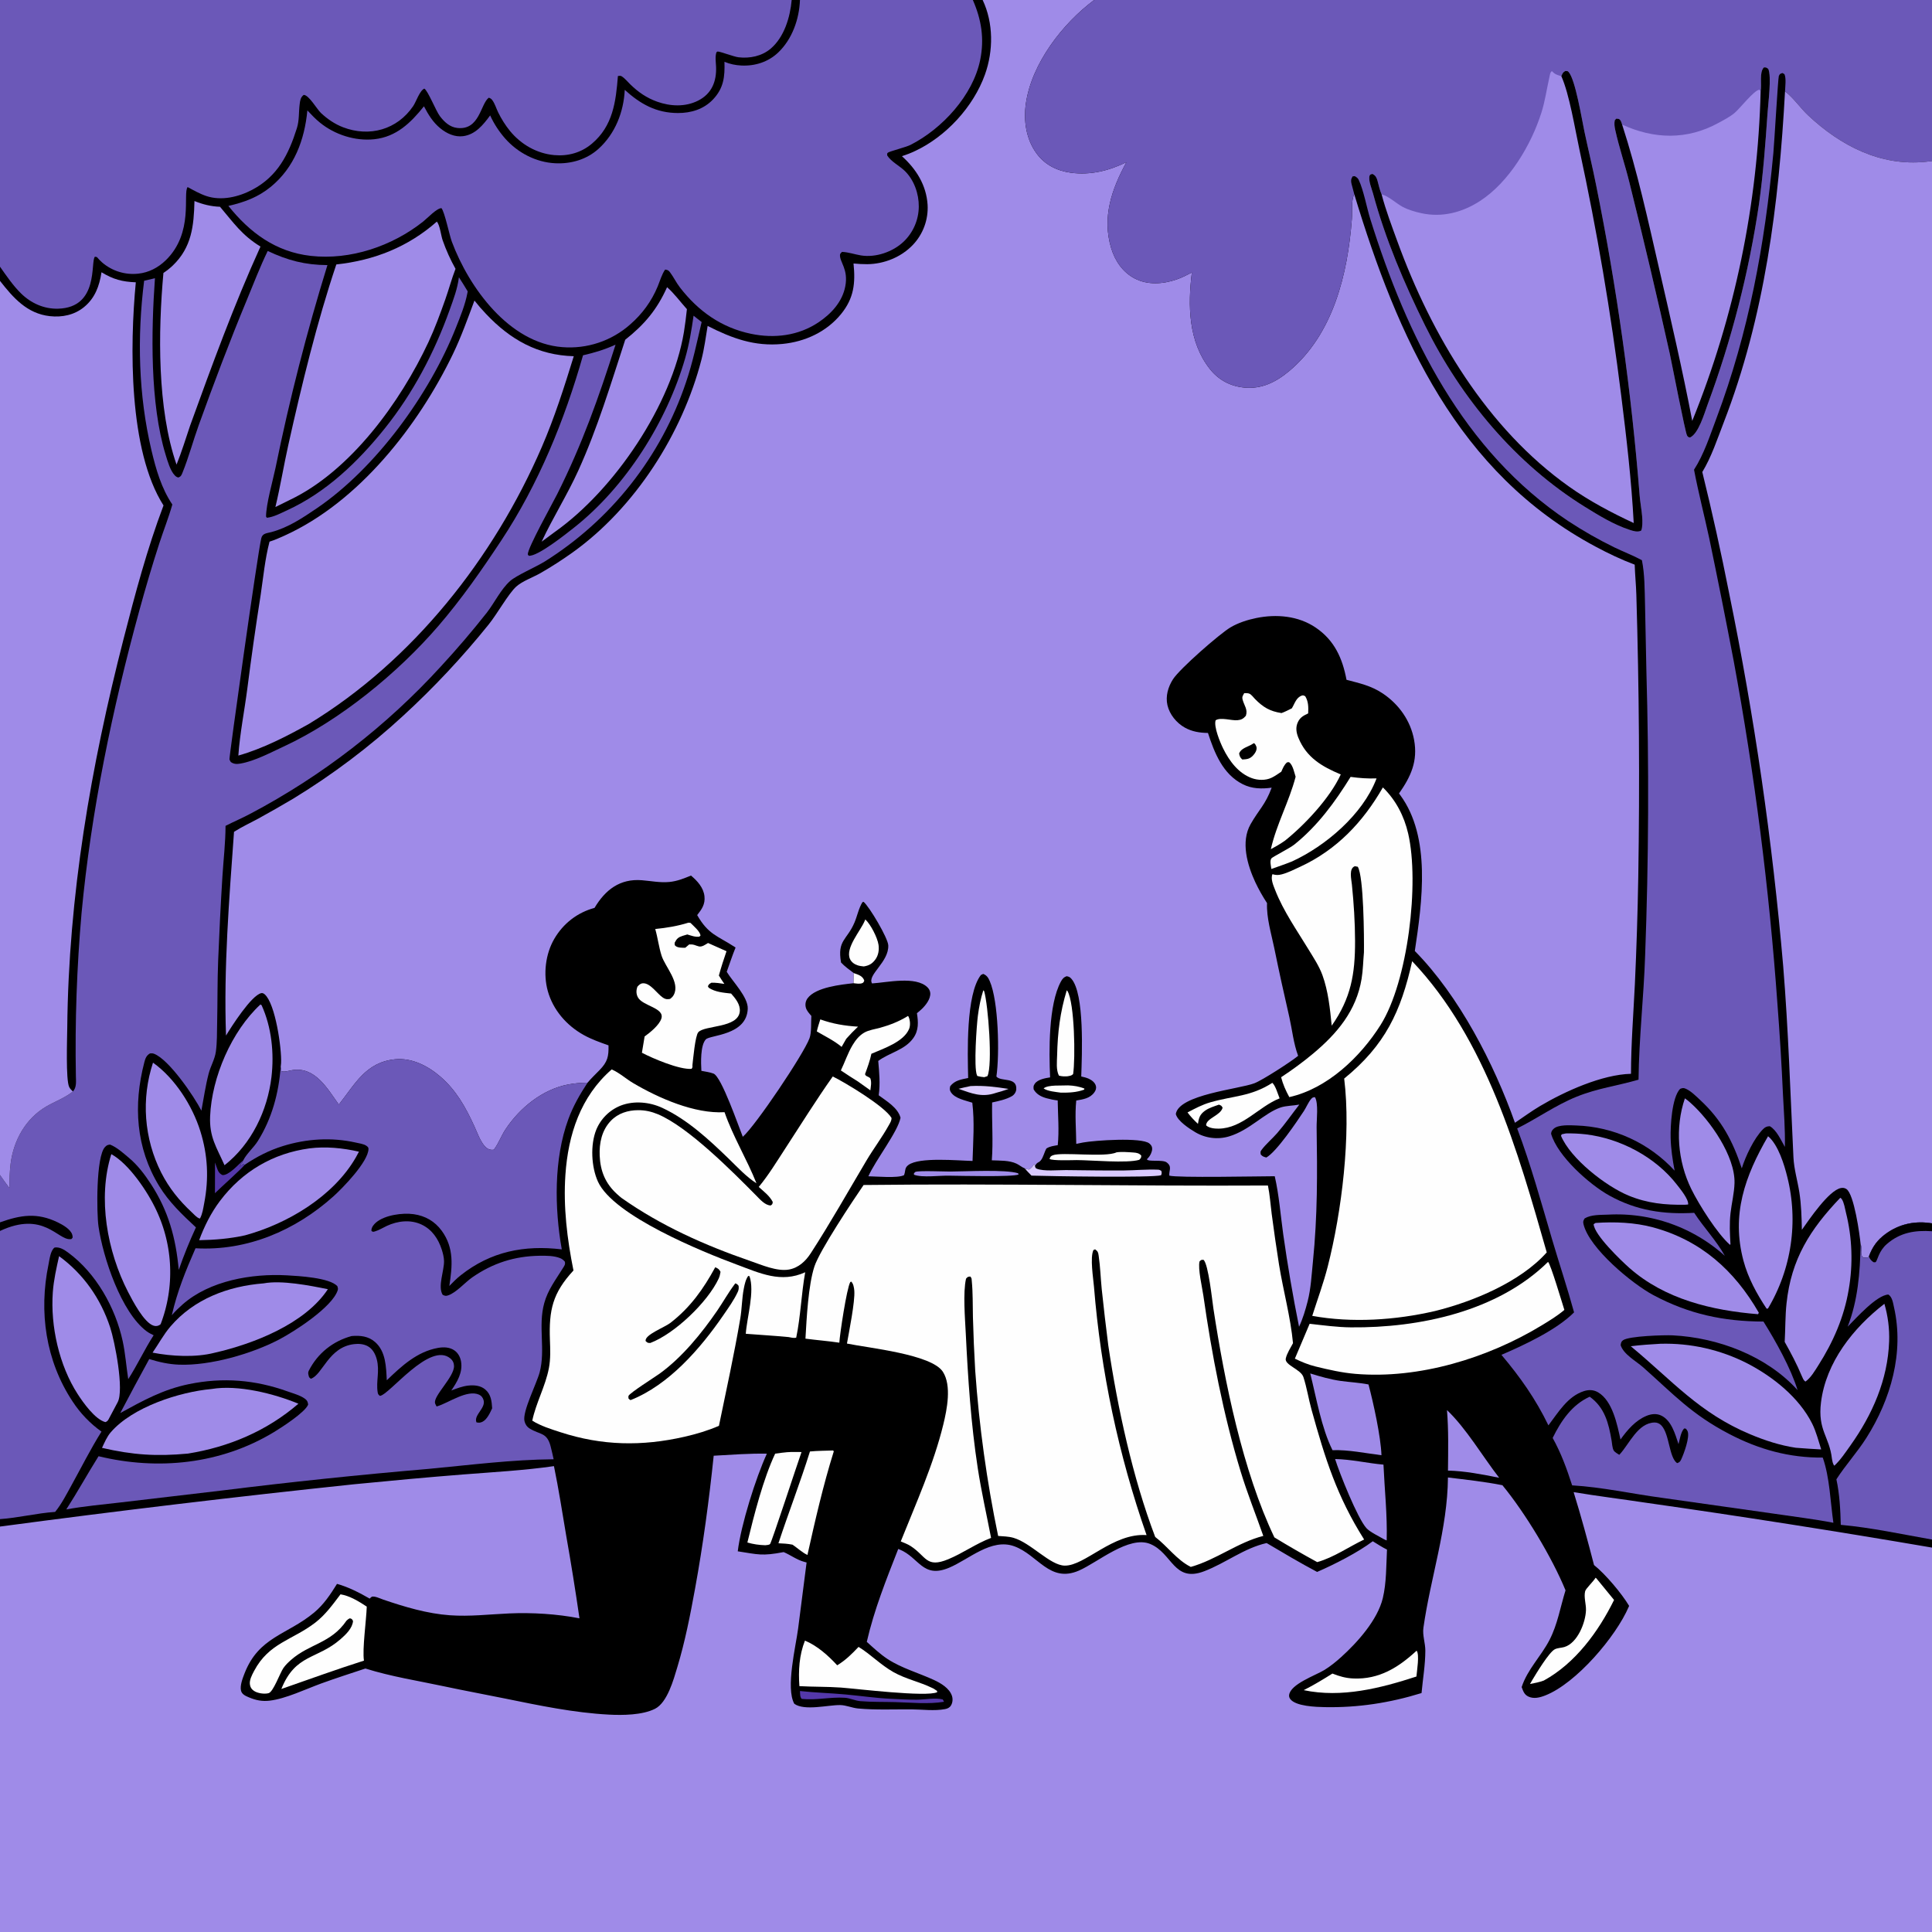 <?xml version="1.0" encoding="utf-8" ?>
<svg xmlns="http://www.w3.org/2000/svg" xmlns:xlink="http://www.w3.org/1999/xlink" width="1024" height="1024">
	<rect width="100%" height="100%" fill="#333333" stroke="none"/>
	<path d="M0 0L419.61 0L424.001 0L515.626 0L520.826 0L579.935 0L1024 0L1024 85.367L1024 648.405L1024 652.578L1024 815.997L1024 820.256L1024 1024L0 1024L0 809.112L0 805.162L0 652.429L0 647.869L0 622.776L0 148.874L0 141.363L0 0Z"/>
	<path fill="#9F8BE8" d="M520.826 0L579.935 0C563.206 12.438 546.81 33.64 543.747 54.78C542.415 63.97 543.826 73.765 549.434 81.379C553.881 87.416 560.324 90.576 567.623 91.555C577.928 92.939 587.751 90.505 597.014 85.962C589.204 100.329 584.001 115.234 588.964 131.582C591.005 138.304 595.05 144.251 601.388 147.577C608.253 151.179 616.375 150.591 623.513 148.162C626.36 147.193 629.033 145.803 631.708 144.444C629.545 161.82 629.818 181.081 641.225 195.539C645.845 201.396 652.048 204.687 659.479 205.426C668.764 206.35 676.506 202.378 683.392 196.589C706.664 177.022 714.326 145.206 716.52 116.059C716.79 112.47 716.086 106.007 717.797 102.967C740.769 178.768 772.447 250.558 845.632 289.693C852.427 293.326 859.196 296.574 866.425 299.276C866.583 304.624 867.147 309.943 867.3 315.286Q869.524 389.971 868.321 464.679Q867.834 493.142 866.519 521.579C865.752 537.361 864.483 553.354 864.461 569.143C849.157 569.511 829.436 578.403 816.232 586.243C811.653 588.962 807.37 592.126 802.956 595.099C791.909 563.881 773.326 527.804 749.881 504.041C753.772 478.141 758.622 443.701 742.118 421.377L741.507 420.554C747.846 411.527 751.551 403.387 749.498 392.164C747.643 382.021 741.479 373.339 732.986 367.611C726.824 363.455 720.729 362.169 713.678 360.307C711.525 348.87 707.28 339.37 697.346 332.633C688.108 326.369 676.517 325.381 665.804 327.578C661.179 328.527 656.295 330.098 652.215 332.506C646.479 335.892 625.272 354.447 621.708 360.016C619.112 364.071 617.67 368.994 618.776 373.783C619.911 378.702 623.589 383.18 627.953 385.63C631.778 387.779 635.915 388.434 640.243 388.475C643.675 399.012 648.123 410.374 658.714 415.669C663.597 418.11 668.733 418.21 674.015 417.479C670.689 426.548 667.188 429.156 662.836 436.841C657.533 446.207 661.109 458.45 665.322 467.553Q668.049 473.326 671.556 478.661C671.221 486.328 673.767 494.735 675.334 502.25Q679.134 520.796 683.407 539.239C684.917 546.046 685.591 553.027 688.033 559.597C687.888 559.716 687.745 559.838 687.599 559.956C683.902 562.941 669.103 572.54 664.827 574.163C656.639 577.273 624.765 580.159 623.205 590.453C624.083 594.131 630.368 598.217 633.563 600.115Q634.06 600.409 634.571 600.677Q635.082 600.946 635.607 601.187Q636.131 601.429 636.667 601.643Q637.203 601.858 637.749 602.044Q638.296 602.231 638.851 602.389Q639.406 602.548 639.969 602.677Q640.531 602.807 641.1 602.907Q641.668 603.008 642.241 603.079Q642.814 603.151 643.39 603.192Q643.966 603.234 644.543 603.246Q645.12 603.258 645.697 603.241Q646.274 603.223 646.85 603.176Q647.425 603.129 647.997 603.052Q648.569 602.976 649.137 602.87Q649.705 602.764 650.266 602.629Q650.827 602.495 651.381 602.331C662.319 599.085 670.178 589.848 678.773 586.982C681.712 586.002 685.537 586.073 688.67 585.447C684.784 590.441 681.109 595.754 676.971 600.529C674.358 603.544 670.937 606.377 668.593 609.548C667.862 610.537 668.112 610.749 668.212 611.871C669.142 613.002 669.831 613.122 671.184 613.507C676.62 610.457 687.376 594.509 691.055 588.918C692.348 586.953 693.421 584.237 694.886 582.534C695.638 581.66 695.871 581.631 696.95 581.509C698.907 584.823 697.778 593.499 697.839 597.496C698.218 622.142 698.348 644.207 695.857 668.908C695.162 675.801 694.81 682.96 693.096 689.673C691.942 694.194 690.515 698.984 688.526 703.209Q683.613 678.806 680.132 654.158C678.716 644.007 677.93 633.408 675.641 623.427C667.622 623.442 623.684 624.35 619.745 623.1C619.526 620.273 621.371 618.407 618.4 616.121C616.203 614.431 608.348 615.99 607.881 614.401C608.107 614.176 608.339 613.956 608.56 613.726C609.662 612.573 610.604 610.61 610.673 609.001C610.728 607.724 610.143 606.861 609.202 606.076C605.118 602.669 580.005 604.448 574.034 605.549Q572.23 605.885 570.439 606.28C570.372 598.768 569.648 590.758 570.435 583.308C574.056 582.664 577.671 582.212 580.001 579.004C580.76 577.96 581.166 576.862 580.84 575.559C580.394 573.778 578.698 572.496 577.099 571.761C575.857 571.19 574.41 570.846 573.079 570.559C573.462 559.026 574.9 526.652 567.83 518.738C566.981 517.788 566.594 517.702 565.408 517.406C563.831 517.906 563.061 518.848 562.297 520.253C555.65 532.473 555.964 557.313 556.58 571.033C554.087 571.426 550.044 572.102 548.466 574.394C547.636 575.599 547.739 576.022 547.858 577.405C549.386 580.055 551.913 581.335 554.793 582.113C556.71 582.631 558.628 583.038 560.602 583.262C560.712 591.003 561.43 599.282 560.633 606.961C558.509 607.336 556.469 607.53 554.625 608.726C553.482 610.655 553.017 613.428 551.577 615.101C550.395 616.473 549.85 615.686 548.537 617.975L548.182 616.886L547.92 617.292C547.183 618.41 546.648 619.115 545.485 619.846C544.5 619.791 544.057 619.638 543.165 619.273C541.69 618.723 540.293 617.481 538.831 616.785C534.943 614.934 529.902 615.184 525.683 614.996C526.461 604.993 525.636 594.423 525.843 584.332C529.216 583.606 533.394 582.715 536.371 580.961C537.575 580.252 538.541 578.814 538.642 577.411C539.129 570.609 530.506 573.496 528.113 570.583C529.835 558.753 529.268 530.676 524.557 519.937C523.766 518.135 522.966 516.917 521.106 516.191L519.9 516.768C511.892 527.071 512.848 558.299 513.149 571.367C509.469 572.12 506.016 572.597 503.62 575.732C503.377 577.026 503.212 577.631 503.965 578.843C506.088 582.263 511.75 583.253 515.341 584.457C516.599 594.702 515.774 605.044 515.467 615.327C507.68 615.165 487.333 613.147 481.466 617.468C480.398 618.254 479.941 619.07 479.764 620.35C479.64 621.242 479.484 621.976 479.186 622.838C475.997 624.596 464.27 623.506 460.259 623.45C464.031 614.914 475.812 599.994 477.299 592.442C475.863 587.076 469.965 583.672 465.73 580.522C466.608 574.339 466.012 568.501 465.485 562.326C471.477 557.863 479.556 556.607 484.1 550.17C486.984 546.085 486.737 541.701 485.991 537.017C486.825 536.335 487.659 535.647 488.444 534.908C490.595 532.884 493.298 529.503 493.063 526.338C492.976 525.156 492.375 524.064 491.535 523.251C485.286 517.204 470.157 520.743 462.202 521.237C459.515 516.71 471.209 509.947 470.799 501.024C470.622 497.181 460.891 480.712 457.756 478.017L457.133 478.133C455.108 481.401 454.39 485.447 452.887 488.98C448.893 498.37 443.674 498.245 445.776 510.153C447.763 512.298 450.237 513.997 452.55 515.777L452.41 521.12C445.797 521.846 432.366 523.241 428.039 529.101C427 530.509 426.667 532.244 427.086 533.951C427.519 535.712 428.903 537.108 430.037 538.457C429.791 541.882 430.21 547.177 429.051 550.314C425.922 558.781 400.535 596.533 393.698 602.525C391.457 597.022 382.436 570.726 378.207 569.037C376.227 568.246 373.839 568.005 371.748 567.567C371.501 563.412 371.169 554.052 374.105 550.89C376.326 548.497 395.864 548.857 396.322 534.582C396.518 528.465 388.334 520.274 385.179 515.078C386.719 510.792 388.151 506.427 389.868 502.21L389.322 501.85C380.183 495.907 375.453 495.375 369.521 485.021C371.963 481.91 373.827 479.293 373.387 475.097C372.904 470.483 369.636 466.917 366.238 464.069C362.392 465.633 358.939 467.054 354.766 467.464C349.897 467.943 345.05 466.928 340.211 466.539C328.5 465.598 320.771 471.704 315.107 481.202C305.997 483.657 298.494 489.493 293.751 497.669C289.107 505.673 287.862 516.296 290.324 525.201C293.11 535.277 300.287 543.511 309.329 548.55C313.506 550.877 318.028 552.473 322.522 554.063C322.656 559.949 322.059 562.756 317.787 567.163C315.634 569.384 313.422 571.446 311.437 573.83C308.009 573.894 304.503 574.147 301.133 574.793C287.483 577.408 275.468 587.188 267.919 598.595C265.754 601.866 264.368 605.732 262.111 608.872C261.707 609.433 261.837 609.374 261.095 609.426C259.239 609.558 257.693 608.513 256.58 607.114C254.298 604.244 252.879 600.142 251.353 596.815C246.749 586.778 241.78 577.845 233.302 570.545C226.811 564.956 218.271 560.585 209.474 561.437C193.857 562.951 188.176 574.598 179.59 585.436C173.544 577.048 167.114 565.297 154.994 567.177C153.289 567.442 150.664 568.382 149.11 567.725L148.779 565.432C148.867 564.765 148.94 564.124 148.975 563.452C149.363 555.824 145.97 531.932 140.29 527.012C139.784 526.575 139.169 526.235 138.495 526.381C133.238 527.519 122.594 544.22 119.793 548.873C118.513 512.99 121.456 476.663 124.034 440.893C128.055 438.295 132.52 436.253 136.732 433.971Q146.15 428.801 155.391 423.323Q163.195 418.564 170.756 413.426Q178.317 408.289 185.616 402.786Q192.914 397.283 199.934 391.428Q206.954 385.573 213.677 379.38Q225.873 368.175 237.197 356.09Q248.522 344.005 258.912 331.108C263.407 325.601 269.451 314.669 273.615 310.912C276.895 307.953 282.601 305.976 286.5 303.736C292.314 300.396 298.09 296.676 303.541 292.773C336.641 269.071 361.684 229.794 371.801 190.536C373.304 184.706 374.062 178.688 375.059 172.755C388.016 179.331 399.902 183.726 414.674 182.298C426.706 181.136 438.08 175.897 445.786 166.444C452.597 158.089 453.464 150.086 452.383 139.658C454.798 139.884 457.201 140.042 459.628 140.023C468.574 139.952 477.692 136.29 483.885 129.746Q484.383 129.219 484.854 128.667Q485.326 128.115 485.768 127.541Q486.21 126.966 486.623 126.369Q487.036 125.772 487.418 125.156Q487.799 124.539 488.149 123.903Q488.499 123.268 488.817 122.615Q489.134 121.963 489.418 121.295Q489.701 120.628 489.951 119.946Q490.2 119.265 490.415 118.572Q490.629 117.879 490.808 117.176Q490.987 116.473 491.13 115.762Q491.273 115.051 491.38 114.333Q491.487 113.616 491.557 112.894Q491.627 112.172 491.661 111.447Q491.694 110.722 491.691 109.997Q491.687 109.271 491.647 108.547C490.979 98.099 485.626 89.614 478.046 82.782Q481.604 81.647 484.982 80.053C501.41 72.387 515.909 56.626 522.036 39.55C526.547 26.974 526.599 12.183 520.826 0Z"/>
	<path fill="#9F8BE8" d="M378.274 771.562C387.643 771.047 397.071 770.3 406.457 770.476C400.575 783.287 392.686 808.317 391.028 822.231C401.999 823.911 403.778 824.838 415.365 822.642C419.095 824.225 422.365 826.785 426.282 827.814C426.539 827.881 426.792 827.96 427.048 828.028C427.202 828.069 427.357 828.105 427.512 828.143L423.027 863.125C421.811 872.542 416.331 894.691 420.998 903.045C426.409 906.937 438.909 903.639 445.315 903.721C448.426 903.76 451.647 905.243 454.815 905.535C464.174 906.396 473.769 905.935 483.158 906.001C488.891 906.041 495.225 906.934 500.875 905.864C502.181 905.617 503.295 905.132 504.023 903.952C504.948 902.453 505.093 900.454 504.542 898.805C503.206 894.807 498.693 892.124 495.069 890.447C487.11 886.765 477.793 884.147 470.462 879.342C466.497 876.743 462.923 873.379 459.412 870.213C463.368 853.049 469.692 837.32 476.09 820.976C476.304 821.06 476.519 821.142 476.733 821.228C487.19 825.467 488.948 836.8 502.985 830.953C513.537 826.558 525.377 815.096 537.607 819.568C550.22 824.179 556.333 839.157 571.835 832.452C581.75 828.164 598.418 813.671 609.663 818.345C621.431 823.237 622.077 838.949 638.234 832.804C649.586 828.487 659.352 820.541 671.337 817.85C680.149 823.074 689.051 828.35 698.1 833.153C707.182 829.235 719.823 822.782 727.599 816.898C730.073 818.397 732.536 820.044 735.133 821.316C734.725 829.619 734.871 838.946 732.916 847.06C730.124 858.643 719.41 870.562 710.781 878.341C708.042 880.81 705.114 883.183 701.97 885.122C697.345 887.974 683.937 892.561 683.25 898.444C683.166 899.163 683.395 899.872 683.819 900.463C686.645 904.402 697.632 904.725 702.106 904.814C719.778 905.163 736.596 902.563 753.45 897.352C754.126 889.853 755.446 882.422 755.456 874.875C755.462 870.831 753.874 866.761 754.438 862.767C758.216 836.027 767.215 810.407 767.443 783.094C777.081 784.27 786.78 785.301 796.31 787.195C808.352 801.837 822.544 825.322 829.764 842.909C827.012 851.756 825.579 860.857 821.286 869.183C816.773 877.937 809.608 884.717 806.511 894.19C807.308 896.292 807.838 898.118 809.989 899.173C812.929 900.613 816.19 899.733 819.063 898.604C835.416 892.18 856.465 867.485 863.271 851.619C863.338 851.463 863.401 851.304 863.466 851.146C859.589 844.625 850.842 834.235 844.865 829.505C841.504 816.527 838.028 803.669 834.058 790.862C846.622 792.969 859.288 794.502 871.887 796.409Q948.112 807.256 1024 820.256L1024 1024L0 1024L0 809.112Q93.645 796.599 187.601 786.697C206.861 784.813 226.178 783.013 245.471 781.497C261.461 780.241 277.731 779.363 293.608 777.078C296.122 789.261 298.015 801.565 300.083 813.83Q303.951 835.734 307.133 857.748C295.176 855.41 281.947 854.609 269.798 855.154C259.196 855.63 249.09 856.878 238.424 856.123C226.476 855.277 214.445 851.681 203.145 847.831C201.71 847.342 198.219 845.65 196.953 846.383C196.663 846.551 196.19 847.049 195.944 847.295C190.576 844.208 184.616 841.124 178.619 839.484C175.127 845.097 171.621 850.422 166.485 854.694C152.205 866.575 137.183 867.448 129.597 886.97C128.61 889.51 127.081 893.453 127.758 896.139C128.252 898.097 130.255 898.92 131.931 899.632C135.576 901.179 138.939 901.858 142.934 901.382C151.509 900.361 162.014 895.279 170.217 892.29C177.98 889.461 185.841 886.956 193.679 884.346C207.496 888.685 221.417 890.803 235.528 893.821C246.274 896.118 257.058 898.084 267.819 900.283C285.855 903.968 304.24 907.804 322.682 908.777C330.003 909.164 340.469 909.07 347.165 905.696C353.724 902.391 357.016 890.194 358.974 883.707C363.102 870.032 365.829 856.096 368.387 842.062C372.666 818.584 375.802 795.295 378.274 771.562Z"/>
	<path fill="#6B58B8" d="M579.935 0L1024 0L1024 85.367Q1022.37 85.572 1020.73 85.743C996.685 88.227 975.494 77.209 958.384 61.166C954.228 57.27 950.966 52.307 946.512 48.766C946.375 48.657 946.234 48.553 946.096 48.446C946.182 45.895 946.813 41.572 945.797 39.317L944.759 38.711C943.662 39.036 943.315 39.106 942.818 40.277C942.408 41.245 940.389 76.135 939.917 81.155C935.341 129.85 926.923 175.93 909.706 221.832C906.288 230.944 903.16 240.744 897.872 248.953C900.196 261.128 903.326 273.201 905.94 285.327Q912.692 317.734 918.883 350.252Q927.204 395.33 933.005 440.801Q938.806 486.272 942.07 531.995Q943.93 556.044 945.013 580.14C945.487 589.343 946.231 598.676 946.025 607.889C943.95 604.329 941.674 598.974 938.033 596.918C936.425 596.953 935.563 597.36 934.418 598.516C929.632 603.345 925.175 612.838 923.182 619.256C918.384 604.765 912.561 593.675 901.252 583.15C899.075 581.124 896.308 578.31 893.584 577.095C892.26 576.505 891.826 576.636 890.489 577.12C886.123 581.719 885.31 596.741 885.47 603.114C885.617 608.987 886.499 614.719 887.582 620.48Q886.336 619.122 885.024 617.828Q883.712 616.534 882.337 615.307Q880.962 614.08 879.528 612.923Q878.094 611.765 876.604 610.681Q875.115 609.596 873.573 608.587Q872.031 607.578 870.441 606.646Q868.851 605.715 867.216 604.864Q865.582 604.013 863.907 603.244Q862.232 602.475 860.521 601.79Q858.81 601.106 857.068 600.507Q855.325 599.908 853.554 599.397Q851.784 598.885 849.99 598.463Q848.197 598.04 846.384 597.707Q844.572 597.374 842.745 597.131Q840.918 596.889 839.081 596.737Q837.245 596.586 835.403 596.526C832.266 596.408 825.98 595.987 823.523 598.226C822.617 599.051 822.214 599.696 822.107 600.903C825.519 612.76 842.348 627.765 852.995 633.676C867.316 641.626 881.834 643.757 897.956 642.819C903.054 650.649 909.692 657.476 914.206 665.628Q913.424 664.923 912.624 664.238Q911.825 663.552 911.009 662.887Q910.192 662.221 909.36 661.576Q908.528 660.931 907.68 660.306Q906.832 659.681 905.969 659.078Q905.106 658.474 904.228 657.892Q903.351 657.31 902.459 656.75Q901.567 656.19 900.662 655.652Q899.757 655.114 898.838 654.598Q897.92 654.083 896.99 653.59Q896.059 653.097 895.116 652.627Q894.174 652.157 893.22 651.711Q892.266 651.265 891.302 650.842Q890.337 650.419 889.363 650.02Q888.388 649.621 887.404 649.247Q886.419 648.872 885.426 648.522Q884.433 648.171 883.432 647.845Q882.43 647.52 881.421 647.219Q880.412 646.918 879.396 646.642Q878.38 646.365 877.357 646.115Q876.334 645.864 875.305 645.638Q874.277 645.412 873.243 645.212Q872.209 645.012 871.17 644.837Q870.132 644.662 869.089 644.513Q868.047 644.364 867.001 644.241Q865.955 644.117 864.907 644.02Q863.858 643.922 862.807 643.851Q861.757 643.779 860.705 643.733Q859.653 643.687 858.6 643.667Q857.547 643.648 856.494 643.654Q855.441 643.66 854.388 643.692Q853.335 643.724 852.284 643.782C848.307 643.964 843.416 643.697 839.916 645.771C839.16 646.979 838.956 647.468 839.301 648.895C842.387 661.654 865.021 680.412 876.337 686.448C895.261 696.543 913.469 700.369 934.674 700.457C941.144 710.775 949.234 725.267 952.752 736.796C936.382 718.651 910.558 708.951 886.515 707.759C882.4 707.555 863.322 708.072 860.224 710.366C859.194 711.129 859.168 711.796 858.97 712.951C860.5 717.864 867.188 721.416 870.904 724.711C887.181 739.144 896.509 749.598 916.571 760.061C932.267 768.247 948.369 772.7 966.101 772.549C969.819 783.078 970.119 796.027 971.732 807.104C961.491 805.127 951.074 803.901 940.759 802.358L880.774 793.863C864.925 791.752 849.277 788.215 833.267 787.27C830.366 778.309 827.501 770.372 822.945 762.14C827.373 753.118 833.155 744.548 842.586 740.286C850.56 746.01 852.623 754.369 854.175 763.493C854.419 764.931 854.55 767.536 855.293 768.776C855.844 769.696 857.348 770.495 858.24 771.078C858.357 770.954 858.476 770.833 858.592 770.708C863.627 765.245 868.11 754.141 876.951 753.955C878.345 753.926 879.623 754.512 880.575 755.521C884.923 760.135 884.556 772.397 888.891 775.493C890.128 775.13 890.534 774.675 891.09 773.485C892.486 770.496 895.767 761.638 894.455 758.543C894.226 758.004 893.876 757.642 893.512 757.209L892.63 757.12C890.859 758.986 890.327 762.924 889.648 765.419C887.892 760.174 885.928 752.82 880.433 750.251C877.925 749.079 875.181 749.401 872.69 750.428C866.828 752.847 862.479 757.943 858.898 762.973C857.125 755 854.705 742.551 847.074 737.997C844.729 736.597 842.146 736.486 839.575 737.3C830.874 740.054 825.882 748.654 820.696 755.472C813.93 741.493 805.781 729.947 795.791 718.092C807.792 712.941 825.005 704.909 834.288 695.581C830.745 682.633 826.442 669.799 822.641 656.907C816.84 637.23 811.368 617.298 804.131 598.089C814.778 592.805 824.415 585.826 835.487 581.336C846.824 576.738 857.174 575.548 868.46 572.241C868.687 550.214 871.251 528.213 871.962 506.201Q874.769 430.86 872.617 355.498L871.892 320.047C871.677 312.467 871.758 304.369 870.242 296.925L869.691 296.629C865.117 294.217 860.275 292.36 855.617 290.117Q842.936 283.913 831.142 276.155C775.454 239.052 745.734 178.224 726.282 116.086C724.361 109.948 722.78 100.951 720.163 95.377C719.685 94.358 718.974 93.884 718.022 93.36L716.906 93.496C716.019 94.916 715.946 95.907 716.359 97.543C716.818 99.359 717.367 101.14 717.797 102.967C716.086 106.007 716.79 112.47 716.52 116.059C714.326 145.206 706.664 177.022 683.392 196.589C676.506 202.378 668.764 206.35 659.479 205.426C652.048 204.687 645.845 201.396 641.225 195.539C629.818 181.081 629.545 161.82 631.708 144.444C629.033 145.803 626.36 147.193 623.513 148.162C616.375 150.591 608.253 151.179 601.388 147.577C595.05 144.251 591.005 138.304 588.964 131.582C584.001 115.234 589.204 100.329 597.014 85.962C587.751 90.505 577.928 92.939 567.623 91.555C560.324 90.576 553.881 87.416 549.434 81.379C543.826 73.765 542.415 63.97 543.747 54.78C546.81 33.64 563.206 12.438 579.935 0Z"/>
	<path fill="#9F8BE8" d="M732.292 103.055C735.881 103.825 740.171 107.952 743.574 109.715C746.571 111.267 750.14 112.305 753.433 113.016C764.401 115.383 775.021 112.595 784.338 106.595C799.767 96.658 811.566 76.872 817.011 59.601C818.951 53.446 819.767 47.256 821.195 41.015C821.45 39.902 821.553 38.317 822.534 37.697C824.278 39.496 825.103 39.642 827.543 40.376C828.188 38.938 828.219 38.467 829.604 37.635C830.415 37.674 830.785 37.48 831.376 38.13C834.981 42.092 838.378 63.113 839.777 69.726C841.791 79.242 844.126 88.691 846.003 98.235Q854.243 138.981 860.012 180.151Q865.781 221.32 869.059 262.762C869.467 267.855 871.09 274.746 870.286 279.763C870.159 280.558 870.101 280.618 869.84 281.259C867.892 282.248 865.499 281.414 863.545 280.77C855.293 278.049 847.486 273.259 840.12 268.699C803.352 245.94 774.406 211.144 755.304 172.498C744.196 150.024 734.276 126.744 727.724 102.512C727.072 100.099 725.048 95.39 725.951 92.998C726.2 92.337 726.854 92.369 727.464 92.175C729.005 92.999 729.556 93.915 730.049 95.596C730.768 98.047 731.237 100.721 732.292 103.055Z"/>
	<path d="M827.543 40.376C828.188 38.938 828.219 38.467 829.604 37.635C830.415 37.674 830.785 37.48 831.376 38.13C834.981 42.092 838.378 63.113 839.777 69.726C841.791 79.242 844.126 88.691 846.003 98.235Q854.243 138.981 860.012 180.151Q865.781 221.32 869.059 262.762C869.467 267.855 871.09 274.746 870.286 279.763C870.159 280.558 870.101 280.618 869.84 281.259C867.892 282.248 865.499 281.414 863.545 280.77C855.293 278.049 847.486 273.259 840.12 268.699C803.352 245.94 774.406 211.144 755.304 172.498C744.196 150.024 734.276 126.744 727.724 102.512C727.072 100.099 725.048 95.39 725.951 92.998C726.2 92.337 726.854 92.369 727.464 92.175C729.005 92.999 729.556 93.915 730.049 95.596C730.768 98.047 731.237 100.721 732.292 103.055C734.512 111.496 737.7 119.875 740.686 128.074C758.704 177.545 788.094 227.112 831.723 257.98C842.495 265.601 853.966 271.657 865.905 277.22C864.69 254.48 862.079 232.103 859.256 209.519Q851.105 143.916 837.137 79.301C834.759 68.28 831.813 49.868 827.543 40.376Z"/>
	<path fill="#9F8BE8" d="M933.17 48.362C933.836 44.789 932.365 38.408 934.867 35.738C936.165 35.672 936.164 35.745 937.226 36.519C939.047 40.448 937.191 54.785 936.834 59.938C935.726 75.936 934.557 92.109 932.331 107.99Q930.316 121.618 927.596 135.123Q924.875 148.628 921.455 161.973Q918.035 175.318 913.926 188.467Q909.817 201.616 905.029 214.534C903.312 219.22 900.306 229.722 895.791 231.874C894.747 231.676 894.707 231.695 894.166 230.819C893.204 229.262 886.024 192.073 884.994 187.368Q874.888 141.912 863.621 96.729C861.33 87.401 858.171 78.268 856.114 68.898C855.723 67.117 855.504 65.567 855.852 63.771L856.611 62.909C857.684 62.967 858.192 62.828 858.875 63.804C859.281 64.386 859.524 65.36 859.763 66.037C876.711 73.804 894.132 74.268 910.753 65.181C913.595 63.627 916.773 62.002 919.274 59.943C922.134 57.586 929.588 47.881 932.508 47.531L933.17 48.362Z"/>
	<path d="M933.17 48.362C933.836 44.789 932.365 38.408 934.867 35.738C936.165 35.672 936.164 35.745 937.226 36.519C939.047 40.448 937.191 54.785 936.834 59.938C935.726 75.936 934.557 92.109 932.331 107.99Q930.316 121.618 927.596 135.123Q924.875 148.628 921.455 161.973Q918.035 175.318 913.926 188.467Q909.817 201.616 905.029 214.534C903.312 219.22 900.306 229.722 895.791 231.874C894.747 231.676 894.707 231.695 894.166 230.819C893.204 229.262 886.024 192.073 884.994 187.368Q874.888 141.912 863.621 96.729C861.33 87.401 858.171 78.268 856.114 68.898C855.723 67.117 855.504 65.567 855.852 63.771L856.611 62.909C857.684 62.967 858.192 62.828 858.875 63.804C859.281 64.386 859.524 65.36 859.763 66.037C867.803 90.729 873.475 116.696 879.278 142C885.468 168.985 891.734 195.903 896.925 223.101Q899.028 217.903 901.013 212.659Q902.999 207.415 904.866 202.128Q906.733 196.84 908.48 191.512Q910.228 186.185 911.855 180.819Q913.483 175.453 914.989 170.052Q916.495 164.651 917.88 159.217Q919.264 153.783 920.526 148.32Q921.789 142.857 922.927 137.366Q924.066 131.876 925.081 126.361Q926.096 120.847 926.987 115.311Q927.878 109.775 928.644 104.22Q929.41 98.665 930.051 93.095Q930.692 87.524 931.208 81.941Q931.724 76.357 932.114 70.764Q932.504 65.17 932.768 59.569Q933.032 53.968 933.17 48.362Z"/>
	<path fill="#9F8BE8" d="M946.096 48.446C946.234 48.553 946.375 48.657 946.512 48.766C950.966 52.307 954.228 57.27 958.384 61.166C975.494 77.209 996.685 88.227 1020.73 85.743Q1022.37 85.572 1024 85.367L1024 648.405C1015.2 646.928 1006.75 648.641 999.474 653.951C995.013 657.208 992.412 660.839 990.548 665.947L990.18 666.461L987.7 666.604C985.502 665.094 987.08 662.406 986.391 660.14C986.338 659.965 986.25 659.804 986.179 659.636C985.716 654.525 982.723 632.788 978.595 630.187C977.648 629.59 976.774 629.484 975.706 629.688C969.305 630.91 958.913 646.363 955.026 651.834C954.894 645.193 954.72 638.46 953.687 631.888C952.73 625.809 950.862 619.627 950.565 613.482C948.924 579.633 947.891 545.877 945.128 512.077Q940.85 462.276 933.679 412.809Q926.508 363.342 916.468 314.376Q910.116 282.114 902.254 250.186C907.109 242.203 910.245 232.597 913.616 223.887C935.349 167.724 942.861 108.216 946.096 48.446Z"/>
	<path fill="#6B58B8" d="M141.893 133.031C152.574 138.042 161.659 140.436 173.543 140.51Q157.139 193.566 146.033 247.978C144.573 254.887 141.044 267.144 141.003 273.8L141.47 274.432C145.088 274.032 148.854 271.987 152.132 270.488C172.908 260.982 189.774 244.759 203.924 227.106C218.879 208.448 230.23 186.861 238.269 164.414C240.34 158.632 242.468 153.092 243.237 146.964C244.817 149.436 246.399 151.901 247.885 154.432L247.76 155.132C246.594 161.476 244.009 167.694 241.639 173.678C227.682 208.915 199.318 248.082 167.795 269.48C160.229 274.617 152.703 279.646 143.812 282.02C141.463 282.647 139.124 282.614 138.487 285.268C136.467 293.68 121.37 401.43 121.617 402.457C121.74 402.972 122.088 403.406 122.323 403.88C124.009 405.067 125.564 405.042 127.538 404.693C135.063 403.361 143.367 398.908 150.312 395.693C180.099 381.904 210.796 356.754 232.228 331.904C244.576 317.587 255.26 302.239 265.669 286.489C285.443 256.568 299.212 222.718 309.014 188.322C315.103 186.926 320.577 185.266 326.26 182.675C317.302 210.802 308.561 235.505 295.316 261.918C292.64 267.254 279.755 290.22 279.734 293.828L280.215 294.561C284.865 295.111 300.014 282.998 304.243 279.66C331.681 258.002 353.464 223.453 363.148 189.876C365.296 182.428 366.519 174.972 367.606 167.32C369.03 168.44 370.435 169.6 371.887 170.684C369.374 181.387 367.146 192.24 363.582 202.652Q362.968 204.478 362.315 206.291Q361.663 208.103 360.971 209.901Q360.28 211.699 359.55 213.482Q358.82 215.265 358.052 217.032Q357.284 218.799 356.478 220.549Q355.672 222.299 354.829 224.031Q353.986 225.763 353.106 227.477Q352.226 229.191 351.31 230.885Q350.393 232.58 349.44 234.254Q348.487 235.928 347.499 237.582Q346.511 239.236 345.487 240.868Q344.463 242.5 343.405 244.109Q342.346 245.719 341.253 247.306Q340.161 248.892 339.034 250.455Q337.908 252.018 336.748 253.556Q335.588 255.094 334.396 256.608Q333.203 258.121 331.978 259.608Q330.754 261.095 329.497 262.555Q328.241 264.016 326.954 265.449Q325.666 266.882 324.348 268.288Q323.031 269.693 321.683 271.069Q320.335 272.446 318.958 273.794Q317.581 275.141 316.176 276.459Q314.771 277.776 313.337 279.063Q311.904 280.351 310.443 281.607Q308.982 282.863 307.495 284.087Q306.008 285.312 304.495 286.504Q302.981 287.696 301.443 288.856Q299.904 290.016 298.341 291.142Q296.778 292.268 295.192 293.361Q293.605 294.453 291.995 295.511Q290.385 296.57 288.753 297.593C284.006 300.538 273.695 304.967 270.347 307.963C265.449 312.344 262.091 319.474 258.039 324.702Q246.383 339.477 233.609 353.298Q228.21 359.203 222.562 364.87Q216.914 370.538 211.028 375.958Q205.142 381.377 199.029 386.539Q192.915 391.701 186.586 396.596Q180.257 401.491 173.723 406.109Q167.189 410.727 160.463 415.061Q153.737 419.394 146.831 423.435Q139.925 427.476 132.852 431.216C128.492 433.562 123.942 435.467 119.54 437.72C119.525 446.624 118.454 455.514 117.896 464.396C116.964 479.238 116.237 494.136 115.633 508.995C115.182 520.11 115.338 531.309 115.087 542.442C114.976 547.385 115.099 552.548 114.407 557.441C113.834 561.494 111.623 565.09 110.597 569.027C108.934 575.411 107.966 582.174 106.742 588.667C102.944 581.193 89.59 561.515 81.599 558.503C80.877 558.231 80.223 558.265 79.473 558.335C77.582 559.45 77.034 560.979 76.499 563.027C70.585 585.663 71.989 608.406 84.352 628.607C89.597 637.176 96.554 643.761 103.846 650.542Q98.733 661.58 94.742 673.071C93.216 656.174 89.247 641.709 79.92 627.455C76.624 622.417 73.016 617.616 68.381 613.725C65.432 611.249 61.92 608.041 58.335 606.655C57.016 606.837 56.648 606.918 55.669 607.935C50.823 612.964 51.211 643.086 52.205 649.992C54.572 666.436 64.233 695.609 77.763 705.64C78.89 706.476 80.174 707.101 81.43 707.717C76.555 715.271 72.813 723.478 67.97 730.974C66.922 724.257 66.463 717.448 65.023 710.799C61.188 693.087 50.875 674.69 36.075 663.866C33.971 662.327 31.667 660.844 28.97 661.208C26.74 662.674 26.217 667.732 25.702 670.227C20.516 695.34 24.19 721.249 38.506 742.86Q40.025 745.184 41.753 747.357Q43.481 749.53 45.404 751.533Q47.327 753.536 49.427 755.352Q51.528 757.167 53.788 758.779C48.063 767.891 43.203 777.608 37.996 787.026C35.343 791.825 32.688 797.079 29.224 801.338C19.416 802.021 9.766 804.477 0 805.162L0 652.429L0 647.869L0 622.776C1.586 625.132 3.29 627.4 4.98 629.681C5.023 625.297 5.089 620.899 5.662 616.546C7.28 604.266 13.64 592.822 24.538 586.468C28.998 583.867 34.184 581.973 38.257 578.806C38.384 578.707 38.507 578.604 38.633 578.503C40.71 576.352 40.261 573.062 40.218 570.265Q39.435 527.038 43.225 483.971C48.292 429.933 59.544 375.788 73.882 323.471C77.133 311.609 80.646 299.683 84.447 287.986C86.679 281.117 89.376 274.351 91.34 267.405C85.546 258.8 82.653 248.711 80.286 238.708C73.344 209.374 72.637 178.677 76.396 148.81L82.128 147.457C80.117 175.703 79.443 213.886 87.79 241.048C88.79 244.304 90.23 249.483 92.644 251.964C93.303 252.642 93.668 252.864 94.556 253.092C95.922 252.549 96.183 251.869 96.73 250.519C100.045 242.335 102.372 233.538 105.379 225.206C113.402 202.974 121.679 181.033 130.734 159.204C134.368 150.444 137.737 141.567 141.893 133.031Z"/>
	<path d="M0 647.869C11.033 643.944 19.672 642.582 30.579 647.867C33.154 649.114 37.532 651.539 38.322 654.52C38.505 655.208 38.476 655.327 38.492 655.966C37.851 656.724 38.112 656.74 37.236 656.792C30.485 657.192 23.024 641.674 0 652.429L0 647.869Z"/>
	<path fill="#6B58B8" d="M424.001 0L515.626 0C520.184 10.367 521.808 20.547 519.522 31.765C515.692 50.564 499.365 68.298 482.578 76.8C480.15 78.03 471.491 80.202 470.596 80.922C470.025 81.381 470.237 81.741 470.248 82.397C472.298 85.692 476.82 87.897 479.631 90.663C484.496 95.45 487.046 102.724 486.976 109.506Q486.97 110.158 486.932 110.809Q486.894 111.459 486.823 112.107Q486.752 112.756 486.649 113.399Q486.546 114.043 486.411 114.681Q486.275 115.318 486.108 115.948Q485.941 116.578 485.742 117.199Q485.544 117.82 485.315 118.431Q485.085 119.041 484.826 119.639Q484.566 120.237 484.277 120.821Q483.987 121.405 483.669 121.974Q483.351 122.543 483.005 123.095Q482.658 123.648 482.285 124.182Q481.911 124.716 481.511 125.231Q481.112 125.746 480.686 126.24Q480.261 126.734 479.812 127.207Q479.362 127.679 478.89 128.128C473.237 133.491 464.189 136.64 456.366 135.384C452.95 134.835 449.765 133.645 446.278 133.504C445.803 134.03 445.237 134.377 445.206 135.133C445.05 138.967 449.717 142.686 448.037 151.671C446.491 159.94 440.614 166.292 433.832 170.836C423.186 177.969 410.445 179.507 398.044 176.926C382.381 173.665 370.087 164.932 360.39 152.363C358.405 149.791 357.019 146.845 355.099 144.284C354.301 143.22 353.807 143.054 352.528 142.875C350.72 145.49 349.782 148.958 348.559 151.894C345.301 159.719 340.397 166.413 333.992 171.979Q333.08 172.786 332.129 173.546Q331.178 174.306 330.19 175.017Q329.202 175.728 328.18 176.389Q327.158 177.05 326.103 177.658Q325.049 178.267 323.965 178.821Q322.882 179.376 321.772 179.876Q320.662 180.376 319.528 180.819Q318.394 181.262 317.239 181.648Q316.085 182.034 314.912 182.361Q313.74 182.688 312.552 182.956Q311.365 183.224 310.165 183.432Q308.966 183.64 307.757 183.788Q306.549 183.935 305.335 184.022Q304.12 184.108 302.903 184.134Q301.686 184.159 300.469 184.123Q299.253 184.088 298.039 183.991C269.844 181.821 248.6 152.491 239.483 128.1C238.16 124.559 235.689 112.338 233.983 110.327C231.477 110.331 226.496 115.673 224.236 117.465C207.838 130.467 185.69 137.979 164.738 135.624C146.208 133.542 132.393 123.328 121.053 109.134C129.424 107.243 136.819 104.517 143.534 99.014C156.008 88.79 161.423 74.126 162.914 58.518C165.035 60.8 167.163 63.03 169.585 64.999C177.448 71.394 188.24 74.873 198.382 73.793C210.077 72.547 217.686 65.109 224.704 56.344C227.037 60.788 229.458 64.816 233.412 68.032C236.786 70.776 241.015 72.744 245.454 72.172C252.006 71.327 256.152 66.118 259.795 61.167C261.746 65.522 264.57 69.823 267.731 73.4C274.456 81.008 284.064 86.017 294.259 86.531C302.654 86.954 310.997 84.552 317.292 78.82C326.112 70.787 330.559 59.332 331.135 47.629C339.363 55.105 347.81 59.878 359.282 59.909C366.267 59.927 372.927 57.926 377.866 52.757C383.617 46.74 384.224 40.599 383.976 32.755C386.925 33.966 389.729 34.567 392.902 34.725C400.13 35.086 407.156 32.878 412.457 27.834C419.904 20.747 423.615 10.091 424.001 0Z"/>
	<path fill="#6B58B8" d="M0 0L419.61 0C418.798 9.098 415.684 19.68 408.457 25.804C403.773 29.774 397.399 31.075 391.396 30.358C389 30.073 381.523 27.215 380.361 27.316C380.104 27.339 379.927 27.597 379.71 27.737C378.947 30.157 379.417 32.758 379.527 35.259C379.871 43.087 377.275 49.691 369.962 53.364C363.173 56.774 355.272 56.39 348.271 53.881C342.66 51.87 338.248 48.805 334.003 44.656C332.586 43.272 331.109 41.422 329.441 40.409C328.8 40.019 328.224 40.237 327.506 40.294C326.428 53.889 324.881 66.73 313.73 76.146C308.041 80.951 301.076 82.868 293.734 82.206C284.512 81.374 276.145 76.543 270.309 69.429Q268.464 67.137 266.887 64.653Q265.31 62.168 264.021 59.523C263.043 57.498 262.294 54.969 260.984 53.157C260.375 52.313 259.989 52.126 259.064 51.779C254.627 55.145 254.247 69.118 242.421 67.828C238.386 67.387 235.493 64.647 233.131 61.537C231.04 58.785 226.867 48.111 224.895 46.964C222.383 48.089 220.626 53.831 218.983 56.252C210.524 68.716 195.825 72.814 181.843 67.458C177.45 65.775 173.564 63.116 170.138 59.916C167.956 57.878 163.741 50.333 160.968 50.294C159.28 51.599 159.089 53.196 158.833 55.188C158.277 59.5 158.681 63.727 157.358 67.926C152.974 81.845 147.18 93.44 133.725 100.563C126.451 104.414 117.297 106.589 109.297 103.88C105.872 102.721 102.619 100.863 99.448 99.15C96.763 102.461 102.901 123.419 87.794 138.008C83.791 141.874 78.805 144.49 73.229 145.051Q72.588 145.12 71.945 145.156Q71.302 145.193 70.658 145.196Q70.013 145.199 69.37 145.17Q68.726 145.14 68.085 145.077Q67.444 145.014 66.806 144.919Q66.169 144.824 65.538 144.696Q64.906 144.568 64.282 144.407Q63.658 144.247 63.043 144.055Q62.428 143.864 61.824 143.64Q61.219 143.417 60.627 143.163Q60.035 142.91 59.457 142.626Q58.878 142.342 58.315 142.029Q57.752 141.716 57.206 141.374Q56.66 141.033 56.131 140.664Q55.603 140.294 55.095 139.899Q54.586 139.503 54.099 139.082C53.098 138.218 52.217 137.253 51.358 136.251L50.312 136.056C47.807 138.677 52.686 162.971 30.825 163.611C23.332 163.831 16.434 160.71 11.15 155.527C6.873 151.333 3.448 146.232 0 141.363L0 0Z"/>
	<path fill="#6B58B8" d="M179.59 585.436C188.176 574.598 193.857 562.951 209.474 561.437C218.271 560.585 226.811 564.956 233.302 570.545C241.78 577.845 246.749 586.778 251.353 596.815C252.879 600.142 254.298 604.244 256.58 607.114C257.693 608.513 259.239 609.558 261.095 609.426C261.837 609.374 261.707 609.433 262.111 608.872C264.368 605.732 265.754 601.866 267.919 598.595C275.468 587.188 287.483 577.408 301.133 574.793C304.503 574.147 308.009 573.894 311.437 573.83C307.341 580.029 303.798 586.214 301.224 593.22C293.501 614.237 293.885 640.345 297.753 662.194C277.928 659.819 260.187 663.282 244.226 675.892C242.035 677.623 240.086 679.591 238.15 681.597C239.743 671.131 240.783 661.445 234.125 652.328C230.473 647.326 225.388 644.405 219.254 643.544C213.361 642.717 204.081 643.963 199.376 647.888C198.222 648.851 196.948 650.373 196.867 651.924C196.857 652.104 196.889 652.285 196.901 652.465C197.746 652.992 197.815 652.924 198.75 652.656C200.862 652.049 203 650.693 205.002 649.762C210.776 647.079 217.57 646.273 223.468 649.057C228.976 651.657 232.305 656.616 234.124 662.257C234.745 664.184 235.296 666.323 235.347 668.349C235.475 673.396 231.907 681.909 234.619 686.275C235.805 686.849 236.282 687.005 237.565 686.562C241.909 685.059 246.441 679.714 250.311 677.028C261.24 669.442 272.759 665.772 286.025 665.579C289.502 665.529 293.649 665.53 296.905 666.847C297.98 667.282 298.601 667.85 299.375 668.692C299.752 670.214 299.155 670.828 298.329 672.168C294.547 678.307 290.403 683.589 288.456 690.686C285.082 702.979 289.229 715.248 286.039 727.327C284.475 733.251 276.786 748.2 277.983 753.207C278.39 754.91 279.277 756.245 280.777 757.172C286.167 760.503 289.854 759.067 291.81 766.473C292.419 768.776 292.921 771.114 293.438 773.44C271.357 773.612 249.034 776.484 227.063 778.55Q172.102 783.22 117.365 790.033L63.928 796.322C54.4 797.45 44.57 798.302 35.137 800.02C41.095 790.777 46.394 781.14 52.234 771.828C83.754 779.471 117.1 776.059 145.168 759.065C149.26 756.588 161.845 748.47 163.327 744.448C163.134 742.951 162.806 742.214 161.549 741.309C159.047 739.508 155.35 738.53 152.466 737.494C135.256 731.308 118.134 729.917 100.16 733.611C86.373 736.444 75.909 742.28 63.75 748.942Q71.287 734.565 79.095 720.333C84.3 721.937 89.38 723.089 94.843 723.299C111.46 723.935 133.507 717.535 148.031 709.918C156.024 705.727 176.011 692.888 178.97 683.928C179.286 682.971 179.06 682.672 178.825 681.734C174.734 677.15 158.064 676.294 152.117 675.959C133.57 674.915 111.073 678.722 96.728 691.432C94.734 693.198 92.787 695.067 91.06 697.095C94.035 684.206 98.355 673.654 103.627 661.607C130.954 663.157 156.534 652.188 176.646 634.158C181.666 629.658 195.16 615.795 195.311 608.965C195.33 608.115 194.852 607.768 194.185 607.288C192.827 606.311 190.182 605.948 188.546 605.581C175.758 602.708 162.54 603.545 150.053 607.4C142.6 609.701 136.076 613.081 129.627 617.416L128.885 616.851C128.214 617.563 127.79 617.959 126.869 618.307L127.446 617.805L127.127 618.165L128.013 616.404L128.18 616.47L128.944 614.997C130.683 611.455 134.465 608.263 136.632 604.81C144.114 592.883 147.738 579.378 148.779 565.432L149.11 567.725C150.664 568.382 153.289 567.442 154.994 567.177C167.114 565.297 173.544 577.048 179.59 585.436Z"/>
	<path d="M186.347 708.136C190.873 707.742 195.205 708.168 198.785 711.289C204.551 716.315 204.626 724.547 205.01 731.579C212.821 724.047 221.042 716.403 232.13 714.418C235.135 713.88 238.427 713.975 240.982 715.841C242.904 717.243 244.007 719.421 244.382 721.737C245.316 727.5 242.295 732.445 239.193 736.984C242.124 735.887 245.066 734.728 248.2 734.386C251.318 734.047 254.681 734.336 257.172 736.434C260.275 739.048 260.609 742.661 260.852 746.424C259.801 748.718 258.16 752.356 255.749 753.552C254.57 754.136 253.791 754.16 252.539 753.879C250.917 750.004 257.632 746.34 256.285 742.042C255.879 740.749 255.178 739.775 253.922 739.205C247.646 736.357 237.758 743.537 231.909 745.308C231.74 745.359 231.569 745.405 231.399 745.454C231.13 744.879 230.755 744.343 230.592 743.73C229.555 739.836 240.876 729.766 240.637 723.915C240.572 722.325 240.018 721.12 238.803 720.079C227.867 710.704 206.301 739.469 201.35 739.845C200.553 739.174 200.349 739.008 200.173 737.918C199.232 732.113 201.364 726.69 199.673 720.384C198.919 717.574 197.439 714.808 194.76 713.427C192.582 712.305 190.097 712.135 187.698 712.411C174.07 713.978 170.949 728.805 164.725 730.775L163.835 729.948C163.476 728.732 163.067 727.692 163.688 726.471C168.385 717.227 176.477 710.825 186.347 708.136Z"/>
	<path fill="#9F8BE8" d="M53.8 144.302C59.982 148.063 64.769 149.356 71.983 149.626C68.784 183.15 68.091 238.784 86.665 267.899C77.994 290.808 71.556 315.022 65.47 338.74C48.139 406.284 36.317 474.847 35.648 544.737C35.595 550.292 34.812 572.304 36.663 576.107C37.148 577.102 37.847 577.749 38.633 578.503C38.507 578.604 38.384 578.707 38.257 578.806C34.184 581.973 28.998 583.867 24.538 586.468C13.64 592.822 7.28 604.266 5.662 616.546C5.089 620.899 5.023 625.297 4.98 629.681C3.29 627.4 1.586 625.132 0 622.776L0 148.874C7.014 157.85 14.359 166.238 26.426 167.568C32.898 168.281 39.383 166.977 44.514 162.784C50.381 157.99 52.696 151.535 53.8 144.302Z"/>
	<path fill="#6B58B8" d="M990.548 665.947C992.412 660.839 995.013 657.208 999.474 653.951C1006.75 648.641 1015.2 646.928 1024 648.405L1024 652.578L1024 815.997C1008 813.188 991.829 809.65 975.652 808.204C975.459 800.247 975.02 791.863 973.324 784.068C978.196 776.486 984.361 769.779 989.238 762.084C1002.15 741.713 1009.32 716.827 1003.85 692.832C1003.34 690.583 1002.95 687.452 1000.88 686.135C994.616 686.427 983.782 698.695 979.309 703.152C984.747 689.202 985.841 674.473 986.179 659.636C986.25 659.804 986.338 659.965 986.391 660.14C987.08 662.406 985.502 665.094 987.7 666.604L990.18 666.461L990.548 665.947Z"/>
	<path d="M990.548 665.947C992.412 660.839 995.013 657.208 999.474 653.951C1006.75 648.641 1015.2 646.928 1024 648.405L1024 652.578C1014.95 651.976 1007.16 653.239 1000.1 659.341C995.716 663.132 995.166 667.916 994.192 668.895C993.908 669.181 993.389 668.959 992.987 668.991C991.771 668.118 991.065 667.379 990.548 665.947Z"/>
	<path fill="#D9CAFE" d="M543.165 619.273C544.057 619.638 544.5 619.791 545.485 619.846C546.648 619.115 547.183 618.41 547.92 617.292L548.182 616.886L548.537 617.975C548.774 618.66 548.697 619.096 549.426 619.399C553.191 620.96 560.783 620.13 564.942 620.163C575.267 620.247 585.615 620.485 595.94 620.366C601.824 620.298 607.874 619.7 613.738 619.947C614.448 619.977 614.922 620.187 615.513 620.559C615.813 621.707 615.816 621.794 615.41 622.907C611.079 624.302 556.465 623.415 546.719 623.105C545.523 621.851 544.251 620.624 543.165 619.273Z"/>
	<path fill="#5438A9" d="M113.966 616.142Q114.392 617.417 114.848 618.682C115.527 620.553 116 621.906 117.93 622.819C121.349 623.008 126.332 617.188 128.944 614.997L128.18 616.47L128.013 616.404L127.127 618.165L127.446 617.805L126.869 618.307C127.79 617.959 128.214 617.563 128.885 616.851L129.627 617.416C128.318 619.305 116.731 629.58 113.93 632.432L113.966 616.142Z"/>
	<path fill="#FEFEFE" d="M452.55 515.777C454.632 516.53 456.884 517.075 457.89 519.256C457.969 519.428 458.017 519.612 458.08 519.79C457.758 520.423 457.746 520.803 457.02 521.084C455.604 521.632 453.889 521.268 452.41 521.12L452.55 515.777Z"/>
	<path fill="#FEFEFE" d="M457.726 628.073C529.14 627.243 600.612 628.731 672.031 628.346C673.032 633.215 673.374 638.408 674.018 643.354Q675.784 656.839 677.908 670.272C680.146 684.087 684.012 698.008 685.319 711.912C684.04 714.32 682.06 717.373 681.485 720.032C680.728 723.533 689.474 725.704 690.837 729.885C692.651 735.449 693.563 741.487 695.137 747.156C702.308 772.985 708.563 793.102 723.023 815.977C714.787 819.903 706.981 825.469 698.153 827.952Q686.65 821.671 675.455 814.855C658.675 779.723 649.068 732.35 643.146 693.671C642.458 689.183 640.512 670.104 637.899 667.717C636.64 667.734 636.701 667.693 635.795 668.563C634.811 672.299 637.216 682.54 637.802 686.656C642.246 717.849 648.391 749.819 657.576 779.956C661.103 791.53 665.588 802.665 669.579 814.065C656.007 817.509 644.68 826.696 631.143 830.501C623.777 826.843 618.786 819.582 612.278 814.607C600.333 783.218 592.347 746.222 587.408 713.025Q585.5 698.119 583.93 683.173C583.357 677.382 583.169 671.382 582.327 665.637C582.054 663.776 581.954 663.294 580.433 662.161L579.528 662.561C577.662 666.696 579.451 677.372 579.832 682.007Q580.511 690.412 581.459 698.791Q582.408 707.17 583.623 715.514Q584.839 723.859 586.321 732.16Q587.803 740.461 589.549 748.711Q591.296 756.96 593.306 765.15Q595.316 773.339 597.587 781.46Q599.858 789.581 602.387 797.625Q604.917 805.669 607.702 813.628C589.823 812.418 575.086 829.987 564.319 829.812C556.511 829.685 546.475 817.764 537.15 815.075C534.579 814.333 531.695 814.282 529.035 814.086Q524.522 792.387 521.479 770.433Q518.436 748.479 516.877 726.37Q516.042 712.214 515.669 698.038C515.522 691.651 515.681 685.2 515.053 678.84C514.938 677.668 515.079 677.495 514.255 676.569C512.895 676.762 512.904 676.7 512.016 677.735C510.328 685.06 511.502 698.959 511.882 706.746C513.055 730.753 514.595 754.415 518.239 778.202C520.146 790.645 522.923 802.788 525.295 815.123C517.234 818.168 510.392 823.216 502.558 826.442C490.809 831.28 491.04 824.891 482.702 819.466C481.114 818.432 479.166 817.721 477.424 816.982C485.495 796.808 494.825 776.113 499.981 754.99C501.921 747.044 504.467 734.378 499.732 727.05C493.745 717.783 460.179 714.452 448.904 712.112C449.989 705.88 453.243 689.845 452.802 684.137C452.683 682.592 452.327 680.257 451.113 679.249L450.642 679.575C448.75 682.912 445.109 707.224 444.862 711.65C438.915 710.756 432.876 710.307 426.907 709.514C427.527 698.826 428.397 681.106 431.683 671.189C434.488 662.721 452 636.41 457.726 628.073Z"/>
	<path fill="#9F8BE8" d="M251.466 159.303Q254.372 163.002 257.622 166.404C270.5 180.048 285.097 188.28 304.112 188.803C299.085 205.082 293.958 221.195 287.195 236.862C261.773 295.754 218.86 350.184 163.728 383.697C151.948 390.267 139.334 396.77 126.328 400.465C127.149 388.648 129.592 376.624 131.105 364.839Q134.264 340.052 138.149 315.368C139.544 306 140.453 296.246 142.855 287.082C145.632 286.228 148.277 285.031 150.92 283.832C190.235 265.998 221.745 225.639 240.096 187.58C244.505 178.438 247.909 168.798 251.466 159.303Z"/>
	<path fill="#FEFEFE" d="M748.473 509.462C787.718 550.769 804.543 610.343 819.805 663.791C805.862 679.478 780.617 689.957 760.436 694.905C739.669 699.715 716.557 701.256 695.516 697.435C698.286 688.715 701.413 680.316 703.692 671.421C711.166 642.251 716.143 601.526 712.447 571.663C734.165 553.96 742.514 536.163 748.473 509.462Z"/>
	<path fill="#FEFEFE" d="M324.205 566.819C328.267 568.553 331.768 571.799 335.583 574.054C349.051 582.013 368.175 590.425 384.02 589.481C388.567 602.579 395.87 614.371 400.946 627.172C395.618 623.789 390.868 618.632 386.349 614.253C375.886 604.114 364.381 593.402 351.036 587.197C344.302 584.066 335.99 583.267 328.961 585.994Q328.419 586.21 327.889 586.452Q327.359 586.694 326.841 586.963Q326.324 587.232 325.82 587.526Q325.317 587.82 324.829 588.139Q324.341 588.458 323.869 588.801Q323.398 589.145 322.944 589.511Q322.491 589.877 322.056 590.266Q321.621 590.654 321.206 591.064Q320.791 591.474 320.398 591.904Q320.004 592.333 319.632 592.783Q319.26 593.232 318.911 593.699Q318.563 594.166 318.238 594.65Q317.913 595.135 317.612 595.634Q317.312 596.134 317.037 596.648Q316.762 597.162 316.513 597.69Q316.264 598.217 316.042 598.756C312.827 606.741 313.381 618.462 316.918 626.27C325.135 644.411 372.556 663.599 390.632 670.307C402.82 674.83 413.965 680.194 426.771 674.322C424.713 685.784 424.366 697.609 422.011 708.977C420.63 709.341 419.337 708.923 417.95 708.675C410.42 707.949 402.824 707.532 395.278 706.932C395.886 698.209 400.116 684.471 397.231 676.391L396.555 676.283C395.196 678.2 394.686 680.677 394.237 682.958C393.196 688.244 393.254 693.625 392.348 698.934C389.113 717.884 384.951 736.884 381.056 755.714C375.16 758.273 368.978 760.104 362.717 761.529C340.222 766.647 319.064 766.278 297.032 759.095C292.055 757.473 286.543 755.782 282.116 752.977C284.115 743.453 289.094 734.752 290.926 725.152C291.881 720.151 291.65 715.18 291.472 710.125C290.917 694.344 292.869 685.367 303.95 673.382C300.601 656.785 298.514 639.676 299.675 622.711C301.139 601.297 307.714 581.193 324.205 566.819Z"/>
	<path d="M389.731 680.202C390.628 680.503 390.909 680.774 391.479 681.523C391.63 682.781 391.548 683.629 391.022 684.766C389.039 689.056 386.046 693.217 383.363 697.122C371.247 714.757 354.513 734.06 334.267 742.067C333.699 741.9 333.524 741.638 333.117 741.226C333.122 740.767 332.98 740.282 333.132 739.849C333.658 738.345 347.266 729.74 349.485 728.144C361.455 719.533 371.897 706.693 380.19 694.588C383.337 689.994 386.059 685.061 389.411 680.62L389.731 680.202Z"/>
	<path d="M379.094 671.667C380.512 672.282 381.245 672.736 381.893 674.127C381.683 675.407 381.423 676.58 380.869 677.762C375.066 690.154 357.582 706.933 344.672 711.803C343.246 711.784 343.289 711.761 342.214 710.813C341.52 707.456 352.091 703.666 355.403 701.095C365.917 692.932 372.795 683.225 379.094 671.667Z"/>
	<path fill="#FEFEFE" d="M441.385 570.552C448.175 573.895 468.916 586.38 472.524 592.533C472.547 594.063 471.79 595.128 471.058 596.448C467.493 602.872 462.973 608.819 459.213 615.15C449.456 631.584 440.127 648.174 429.726 664.232C427.018 668.413 423.314 671.933 418.233 672.871C411.885 674.043 403.62 670.401 397.709 668.361C373.548 660.023 350.344 649.697 329.392 634.914C328.57 634.263 327.789 633.573 327.014 632.868C320.884 627.292 318.2 620.738 317.847 612.58C317.557 605.881 318.956 599.081 323.731 594.082C327.586 590.045 332.808 588.43 338.291 588.418C341.92 588.41 345.312 589.16 348.654 590.554C364.704 597.248 388.136 620.861 400.836 633.702C402.796 635.685 405.561 638.898 408.503 638.919C409.467 638.218 409.383 638.265 409.577 637.079C407.942 633.832 404.809 631.516 402.15 629.1C407.359 622.828 411.695 615.648 416.149 608.822C424.487 596.043 432.573 583.009 441.385 570.552Z"/>
	<path fill="#9F8BE8" d="M231.527 117.465C233.149 119.222 233.746 124.872 234.593 127.298Q237.354 135.188 241.436 142.483C239.383 147.756 237.928 153.303 236.035 158.645C233.317 166.315 230.5 174.028 227.051 181.404C212.268 213.019 185.774 249.648 153.615 264.965L145.97 268.74C148.587 257.821 150.398 246.672 152.843 235.701C159.882 204.119 167.971 170.758 178.258 140.162C198.302 138.006 216.307 130.884 231.527 117.465Z"/>
	<path fill="#FEFEFE" d="M732.958 417.348C739.815 424.04 744.213 432.497 746.363 441.814C752.406 468 746.27 520.212 731.721 543.272C721 560.264 703.515 576.982 683.357 581.49C681.47 578.037 680.017 574.769 679.017 570.96C684.825 567.147 690.588 562.93 695.919 558.477C708.723 547.782 718.904 535.68 721.667 518.825C722.431 514.163 722.498 509.449 722.918 504.75C723.02 496.895 722.824 464.588 719.647 459.403L718.103 459.106C714.794 460.363 716.251 465.967 716.543 468.902C717.542 478.919 718.182 488.649 718.21 498.722C718.258 516.31 716.058 529.031 705.83 543.635C704.947 534.702 703.997 525.308 700.91 516.822C699.174 512.048 696.257 507.691 693.632 503.367C687.345 493.013 680.263 483.018 675.837 471.693C674.899 469.292 673.352 465.809 674.426 463.34C676.272 463.883 677.551 463.896 679.389 463.415C682.7 462.55 686.064 460.812 689.173 459.374C708.527 450.423 722.492 435.618 732.958 417.348Z"/>
	<path fill="#9F8BE8" d="M103.068 106.545C107.495 108.353 111.817 109.412 116.615 109.598C123.902 118.172 128.183 124.64 138.059 130.683C123.939 161.787 112.369 193.545 100.75 225.626C98.439 232.513 96.28 239.515 93.573 246.256C83.284 216.672 83.788 175.856 86.621 144.66Q89.263 142.921 91.561 140.748C101.62 131.105 102.755 119.698 103.068 106.545Z"/>
	<path fill="#FEFEFE" d="M820.485 668.841C821.749 669.581 828.059 690.925 829.145 694.272C825.512 697.387 821.279 699.958 817.191 702.443C788.58 719.83 752.048 731.021 718.376 728.177C711.216 727.572 704.301 725.988 697.343 724.285C693.479 723.347 689.874 721.851 686.309 720.119L694.133 701.635C701.404 702.445 708.673 703.455 715.999 703.526C752.377 703.875 793.772 695.095 820.485 668.841Z"/>
	<path fill="#9F8BE8" d="M353.566 152.217C357.295 155.457 360.723 160.148 364.079 163.862Q363.445 169.953 362.497 176.003C356.075 214.553 325.732 259.486 294.17 281.865L287.079 287.107C293.04 274.344 300.642 262.331 306.49 249.457C316.778 226.814 323.681 203.632 331.387 180.076C341.637 171.929 348.178 164.167 353.566 152.217Z"/>
	<path fill="#9F8BE8" d="M880.03 712.223Q883.018 712.138 886.006 712.24Q888.994 712.343 891.97 712.632Q894.945 712.922 897.896 713.398Q900.848 713.874 903.764 714.534Q906.68 715.194 909.548 716.035Q912.417 716.877 915.227 717.897Q918.037 718.917 920.778 720.111Q923.519 721.305 926.179 722.669C939.673 729.651 953.602 740.735 960.507 754.598C962.606 758.812 963.837 763.743 965.28 768.226Q958.53 767.888 951.793 767.345C943.45 766.091 935.461 763.475 927.691 760.23C900.595 748.914 886.236 731.652 864.344 713.533C869.573 712.871 874.77 712.516 880.03 712.223Z"/>
	<path fill="#9F8BE8" d="M112.091 736.201C126.184 733.821 145.191 738.636 158.165 743.993C141.439 758.441 121.285 766.943 99.615 770.432C82.966 771.989 70.405 771.175 54.064 767.397C55.419 764.532 56.667 761.483 58.76 759.072C70.312 745.766 95.035 737.753 112.091 736.201Z"/>
	<path fill="#FEFEFE" d="M364.869 489.043C365.115 488.972 365.74 489.131 366.004 489.171C367.658 490.878 370.919 493.509 371.301 495.821L370.702 496.438C368.476 496.758 366.388 495.904 364.271 495.281L363.398 495.548C362.882 495.702 362.363 495.843 361.85 496.006C359.552 496.734 358.712 497.475 357.609 499.602C357.615 500.173 357.434 500.817 357.882 501.243C359.142 502.439 361.615 502.344 363.227 502.319C363.898 501.709 364.576 501.13 365.286 500.566C366.347 500.539 367.121 500.55 368.145 500.875C368.911 501.118 369.707 501.47 370.494 501.633C372.159 501.977 373.895 500.622 375.277 499.812L385.062 504.167C383.586 508.439 382.215 512.694 381.018 517.053C381.915 518.578 382.935 520.025 383.924 521.491C381.632 521.139 379.437 520.807 377.109 520.854C375.952 521.504 375.786 521.55 375.2 522.721L375.616 523.511C379.112 525.847 383.438 526.138 387.506 526.601C389.799 529.192 392.47 532.395 392.099 536.127C391.217 545.015 373.481 543.307 370.116 547.097C368.441 548.983 367.365 561.589 366.999 564.548C367.025 565.589 367.153 565.57 366.556 566.511C360.077 567.029 345.948 560.983 340.229 557.975L341.661 549.347C344.559 547.276 349.347 543.395 350.507 539.955C352.493 534.069 340.422 533.301 338.021 528.456C337.13 526.658 337.154 524.781 337.866 522.936C338.739 521.989 339.459 521.214 340.838 521.158C344.728 520.999 348.341 526.753 351.375 528.777C352.714 529.67 353.585 529.716 355.133 529.454C355.978 528.808 356.59 528.286 357.098 527.333C360.622 520.721 352.58 512.548 350.647 506.514C349.196 501.985 348.629 497.028 347.29 492.394C353.381 491.785 359.009 490.86 364.869 489.043Z"/>
	<path fill="#FEFEFE" d="M659.461 367.38C660.265 367.388 661.443 367.317 662.2 367.664C663.315 368.175 664.289 369.568 665.138 370.437C669.467 374.869 673.105 377.017 679.236 377.942C681.124 377.254 682.893 376.331 684.69 375.438C686.206 372.99 686.971 369.705 689.981 368.688C690.837 368.398 691.021 368.677 691.792 369.004C693.556 371.9 693.495 374.859 693.358 378.117C690.904 379.286 689.162 380.147 687.941 382.665C686.59 385.454 687.031 388.26 688.171 391.044C692.473 401.553 700.68 406.291 710.632 410.471C704.97 422.884 691.572 437.167 681.051 445.577C678.636 447.28 676.173 448.694 673.571 450.09C676.602 436.716 683.261 424.929 686.707 411.7C686.018 409.505 685.287 405.865 683.615 404.28C683.08 403.773 682.801 404.003 682.14 404.082C680.579 405.421 679.943 407.183 679.122 409.014C677.441 410.136 675.703 411.407 673.871 412.263C670.728 413.73 666.726 413.596 663.517 412.441C656.382 409.873 651.524 403.276 648.288 396.705C646.688 393.458 643.204 385.08 644.318 381.757C647.095 380.007 652.588 382.03 655.9 381.727C657.927 381.542 658.995 380.919 660.323 379.405C661.481 376.1 659.479 374 658.65 370.966C658.181 369.248 658.683 368.868 659.461 367.38Z"/>
	<path d="M664.532 393.886L665.178 394.283C665.557 394.964 666.012 395.662 666.029 396.471C666.058 397.939 665.124 399.376 664.164 400.398C662.36 402.319 660.948 402.401 658.442 402.554C657.246 401.442 657.08 400.923 656.759 399.396C657.837 396.414 661.456 395.92 663.986 394.252L664.532 393.886Z"/>
	<path fill="#9F8BE8" d="M975.393 634.841C975.769 635.098 975.906 635.15 976.195 635.583C977.387 637.367 977.881 640.574 978.38 642.647Q979.004 645.148 979.496 647.677Q979.989 650.207 980.348 652.759Q980.708 655.311 980.935 657.878Q981.161 660.445 981.253 663.021Q981.346 665.596 981.304 668.173Q981.262 670.75 981.085 673.321Q980.909 675.892 980.599 678.451Q980.289 681.009 979.846 683.548C977.416 698.077 971.639 711.267 963.771 723.639C961.928 726.538 959.786 730.245 956.949 732.258C955.79 731.594 955.507 730.377 954.931 729.195C952.374 723.026 949.183 717.05 945.921 711.228C946.316 704.431 946.174 697.637 946.892 690.849C949.384 667.263 959.449 651.534 975.393 634.841Z"/>
	<path fill="#9F8BE8" d="M163.996 608.666C172.605 607.54 181.859 608.478 190.255 610.415Q189.482 611.916 188.646 613.383C176.774 634.092 152.352 648.642 129.881 654.75C121.743 656.548 113.85 657.184 105.552 657.329C108.263 649.985 111.862 642.782 116.588 636.522C128.363 620.923 144.637 611.284 163.996 608.666Z"/>
	<path fill="#9F8BE8" d="M139.718 680.209C149.227 678.42 164.192 681.352 173.778 683.311C161.616 701.734 134.311 712.303 113.615 717.02C103.547 719.581 90.943 718.886 80.86 716.926C84.088 712.275 86.685 707.333 90.397 703.005C102.873 688.458 120.977 681.67 139.718 680.209Z"/>
	<path fill="#9F8BE8" d="M845.673 648.189C855.642 647.49 866.524 647.91 876.183 650.535C901.471 657.407 919.252 673.295 932.201 695.749L931.835 696.559C907.463 694.597 882.414 688.658 863.586 672.016C859.106 668.056 845.005 654.509 844.657 648.842L845.673 648.189Z"/>
	<path fill="#9F8BE8" d="M58.997 611.726C68.415 616.855 78.461 631.926 82.882 641.507Q83.294 642.383 83.684 643.27Q84.075 644.156 84.443 645.052Q84.81 645.948 85.156 646.853Q85.501 647.758 85.823 648.672Q86.146 649.585 86.445 650.506Q86.744 651.427 87.02 652.356Q87.296 653.284 87.549 654.219Q87.802 655.154 88.031 656.095Q88.26 657.036 88.466 657.983Q88.671 658.93 88.852 659.881Q89.034 660.832 89.192 661.788Q89.349 662.744 89.483 663.703Q89.616 664.663 89.726 665.625Q89.835 666.587 89.92 667.552Q90.005 668.517 90.066 669.484Q90.127 670.45 90.164 671.418Q90.201 672.386 90.213 673.355Q90.225 674.323 90.213 675.292Q90.201 676.26 90.165 677.228Q90.128 678.196 90.068 679.163Q90.007 680.129 89.922 681.094Q89.837 682.059 89.728 683.021Q89.619 683.984 89.486 684.943Q89.352 685.903 89.195 686.858Q89.037 687.814 88.856 688.765Q88.675 689.717 88.47 690.663Q88.265 691.61 88.036 692.551Q87.807 693.492 87.555 694.427Q87.302 695.363 87.026 696.291Q86.75 697.22 86.451 698.141Q86.152 699.062 85.83 699.976Q85.508 700.889 85.163 701.794C85.034 701.913 84.924 702.055 84.778 702.153C83.748 702.846 82.649 703.003 81.464 702.652C76.336 701.133 70.201 689.278 67.868 684.746C56.847 663.338 51.621 635.099 58.997 611.726Z"/>
	<path fill="#9F8BE8" d="M31.315 665.787C44.281 675.296 53.335 688.233 58.373 703.484C60.825 710.906 65.894 736.685 62.359 743.22L57.445 752.46C56.861 753.291 56.773 753.367 55.835 753.751C50.352 752.295 44.087 743.417 41.157 738.879C31.336 723.667 26.686 702.865 27.99 684.917C28.463 678.412 29.898 672.133 31.315 665.787Z"/>
	<path fill="#9F8BE8" d="M937.111 602.227C942.496 606.688 945.73 617.391 947.335 623.921Q947.608 625.016 947.855 626.117Q948.101 627.219 948.32 628.326Q948.54 629.433 948.732 630.545Q948.924 631.657 949.089 632.773Q949.254 633.89 949.392 635.01Q949.529 636.13 949.639 637.253Q949.75 638.376 949.832 639.502Q949.915 640.628 949.97 641.755Q950.026 642.882 950.053 644.01Q950.081 645.138 950.081 646.267Q950.081 647.396 950.053 648.524Q950.026 649.652 949.97 650.779Q949.915 651.906 949.833 653.032Q949.75 654.157 949.64 655.281Q949.53 656.404 949.392 657.524Q949.255 658.644 949.09 659.761Q948.925 660.877 948.732 661.989Q948.54 663.101 948.321 664.208Q948.102 665.315 947.855 666.417Q947.609 667.518 947.336 668.613Q947.063 669.708 946.763 670.796Q946.463 671.884 946.137 672.964Q945.81 674.045 945.458 675.117Q945.105 676.189 944.726 677.252Q944.348 678.315 943.943 679.369Q943.538 680.422 943.108 681.466Q942.678 682.509 942.222 683.541Q941.766 684.574 941.286 685.595Q940.805 686.616 940.299 687.625Q939.794 688.634 939.264 689.63Q938.734 690.627 938.179 691.61Q937.625 692.593 937.047 693.562L936.34 693.627C931.112 685.76 926.531 677.393 924.075 668.225C917.537 643.82 924.842 623.355 937.111 602.227Z"/>
	<path fill="#9F8BE8" d="M138.041 532.377L138.657 532.805C143.965 544.431 145.366 558.238 143.882 570.834C141.786 588.611 133.264 606.442 119.004 617.593C114.778 608.058 110.901 602.711 111.365 591.675C112.234 570.978 122.724 546.569 138.041 532.377Z"/>
	<path fill="#9F8BE8" d="M998.769 691.036Q999.476 693.459 999.988 695.931Q1000.5 698.402 1000.82 700.907Q1001.13 703.411 1001.25 705.933Q1001.36 708.454 1001.28 710.977C1000.58 731.257 992.394 749.79 980.798 766.085C978.182 769.759 975.54 773.784 972.234 776.861C971.316 775.739 971.249 774.518 970.96 773.127C969.625 761.337 963.327 758.124 965.169 743.265C967.804 722.013 982.256 703.813 998.769 691.036Z"/>
	<path fill="#9F8BE8" d="M81.097 563.23C92.769 571.545 101.974 586.044 106.195 599.571C110.144 612.225 110.747 624.648 108.241 637.659C107.696 640.492 107.364 643.251 106.002 645.834C105.871 645.811 105.735 645.804 105.607 645.764C104.298 645.347 102.631 643.464 101.604 642.505C94.879 636.221 89.648 629.734 85.443 621.509Q84.599 619.835 83.838 618.122Q83.077 616.409 82.401 614.661Q81.726 612.913 81.136 611.133Q80.547 609.354 80.046 607.548Q79.544 605.742 79.132 603.913Q78.72 602.084 78.398 600.238Q78.076 598.391 77.845 596.531Q77.614 594.671 77.475 592.802Q77.335 590.932 77.288 589.059Q77.24 587.185 77.285 585.311Q77.329 583.437 77.466 581.568Q77.602 579.698 77.83 577.838Q78.058 575.977 78.376 574.13Q78.695 572.283 79.104 570.454Q79.513 568.624 80.012 566.817Q80.51 565.01 81.097 563.23Z"/>
	<path fill="#FEFEFE" d="M180.477 845.019C185.401 845.805 190.285 848.834 194.39 851.537C194.144 858.903 191.97 874.071 192.906 880.165C178.202 884.842 163.694 890.12 149.124 895.197C156.609 876.523 168.02 879.686 180.49 868.804C183.249 866.397 186.847 862.976 187.111 859.143C186.474 858.114 186.724 858.122 185.468 857.732C184.611 858.092 184.303 858.365 183.644 858.99C175.458 871.042 163.999 871.172 154.224 879.81C152.754 881.109 151.305 882.494 150.191 884.119C148.397 886.736 144.875 896.7 142.39 897.402C140.137 898.039 136.355 897.487 134.449 896.088C133.281 895.231 132.75 894.383 132.483 892.958C132.034 890.56 133.598 887.676 134.679 885.633C142.575 870.716 154.892 869.389 167.028 860.081C172.452 855.922 176.384 850.413 180.477 845.019Z"/>
	<path fill="#9F8BE8" d="M893.028 582.145C894.127 582.866 895.162 583.776 896.144 584.653C906.341 593.762 919.697 612.768 919.329 627.021C919.192 632.337 917.805 637.721 917.21 643.012C916.589 648.529 916.868 653.917 917.184 659.439L916.961 659.809C910.207 653.927 900.469 638.458 896.419 630.211C889.183 615.479 887.74 597.671 893.028 582.145Z"/>
	<path fill="#9F8BE8" d="M829.938 600.735Q835.227 600.623 840.484 601.223C858.83 603.401 877.533 613.298 888.86 627.982C890.548 630.169 895.109 635.661 894.748 638.408L893.125 638.537C882.536 638.702 873.108 637.783 863.215 633.704C851.115 628.714 832.454 614.176 827.353 601.985L827.76 601.193L829.938 600.735Z"/>
	<path fill="#9F8BE8" d="M694.45 727.953C699.747 729.582 705.132 731.16 710.634 731.926C715.552 732.611 720.45 732.816 725.338 733.796C727.946 743.614 731.851 761.378 732.207 771.298C723.783 770.26 714.704 768.332 706.247 768.62C700.335 756.74 697.704 740.867 694.45 727.953Z"/>
	<path fill="#FEFEFE" d="M426.637 869.563C433.14 872.238 439.024 877.533 443.738 882.641C448.226 879.908 451.455 876.689 455.054 872.889C461.532 876.851 466.747 882.421 473.524 886.239C480.174 889.985 487.386 891.383 494.149 894.678L494.775 894.988L496.635 896.192L496.747 896.875C491.298 899.64 453.381 894.988 445.77 894.449C438.436 893.93 431.049 894.101 423.699 893.687C423.107 885.515 423.587 877.251 426.637 869.563Z"/>
	<path fill="#FEFEFE" d="M441.59 768.78L441.922 769.258C436.284 787.287 432.06 805.755 427.956 824.18C425.056 822.782 422.719 820.508 420.055 818.708C417.545 818.203 415.131 818.064 412.585 817.967C417.95 801.681 424.165 785.686 429.294 769.315C433.352 768.917 437.513 768.931 441.59 768.78Z"/>
	<path fill="#9F8BE8" d="M707.632 773.321C716.236 773.47 724.698 775.537 733.267 776.283C733.869 789.771 735.336 802.893 734.978 816.457C734.44 816.252 733.908 816.054 733.409 815.76C730.877 814.27 726.13 812.019 724.273 809.99C719.518 804.796 709.995 780.867 707.632 773.321Z"/>
	<path fill="#FEFEFE" d="M715.845 411.768C720.474 412.403 724.928 412.746 729.602 412.564C729.554 412.697 729.508 412.831 729.457 412.963C722.207 431.697 702.679 448.372 684.818 456.571C681.23 458.038 677.504 459.253 673.856 460.569C673.65 459.047 672.903 456.237 673.864 454.965C674.451 454.188 683.563 449.603 686.045 447.61C698.381 437.707 707.592 425.114 715.845 411.768Z"/>
	<path fill="#FEFEFE" d="M417.105 769.701C419.65 769.49 422.263 769.607 424.819 769.605C422.526 776.089 409.069 817.186 408.168 818.332C407.722 818.899 406.332 818.894 405.622 819.009C402.306 818.894 399.305 818.495 396.125 817.558C399.718 802.812 404.486 784.047 410.846 770.47C412.913 770.112 415.02 769.935 417.105 769.701Z"/>
	<path fill="#FEFEFE" d="M845.695 836.23C846.252 836.656 845.998 836.415 846.514 837.047L855.488 848.011C847.196 864.801 834.972 881.545 818.276 890.713C815.866 891.607 813.451 892.074 810.938 892.555Q811.564 891.421 812.23 890.309C814.221 887.008 821.088 875.585 824.144 874.12C825.686 873.381 827.508 873.442 829.136 872.958C836.151 870.872 840.426 859.88 840.6 853.373C840.685 850.209 839.374 846.41 840.17 843.362C840.554 841.894 844.484 838.299 845.695 836.23Z"/>
	<path fill="#FEFEFE" d="M481.252 538.474C481.353 538.603 481.484 538.713 481.554 538.86C482.407 540.651 482.607 543.502 481.849 545.332C478.992 552.238 468.226 555.762 461.857 558.522C461.076 562.243 459.801 565.716 458.494 569.279C458.738 570.631 460.222 570.386 461.304 571.569C462.048 573.639 461.56 575.766 461.308 577.903L454.69 573.192Q450.122 570.362 445.672 567.35C447.796 562.977 449.333 558.204 451.828 554.028C453.413 551.374 455.319 548.918 458.027 547.337C460.461 545.917 463.79 545.484 466.497 544.732C471.404 543.369 476.258 541.5 480.623 538.858L481.252 538.474Z"/>
	<path fill="#FEFEFE" d="M674.376 573.924C676.123 575.614 677.263 579.815 678.224 582.151C667.178 586.498 658.606 598.055 645.881 598.207C643.799 598.232 640.817 597.95 639.256 596.456C639.338 592.648 646.805 591.361 648.011 587.136C647.412 585.961 647.299 586.018 646.072 585.484C643.619 586.362 640.779 587.174 638.66 588.715C635.966 590.676 635.391 592.46 634.94 595.668C632.877 593.742 631.107 591.894 629.416 589.619C633.335 587.544 637.209 585.489 641.489 584.255C653.727 580.725 662.877 581.292 674.376 573.924Z"/>
	<path fill="#FEFEFE" d="M750.834 874.894C752.478 876.855 750.958 885.827 750.736 888.592C731.72 894.79 711.052 900.049 690.997 895.814C696.212 893.174 701.276 890.139 706.214 887.019C709.928 888.504 713.323 889.461 717.35 889.632C730.944 890.207 741.211 883.794 750.834 874.894Z"/>
	<path fill="#9F8BE8" d="M766.931 747.372C777.141 757.072 785.829 771.961 794.582 783.247C785.707 781.492 776.51 779.648 767.453 779.443C767.562 768.754 767.804 758.035 766.931 747.372Z"/>
	<path fill="#FEFEFE" d="M565.401 524.89C565.536 525.034 565.704 525.152 565.805 525.321C569.547 531.632 570.05 560.93 568.772 569.298C567.755 570.259 567.024 570.211 565.67 570.471C564.065 570.535 562.795 570.548 561.248 570.088C559.667 566.996 560.217 562.769 560.293 559.394C560.568 547.241 561.836 536.571 565.401 524.89Z"/>
	<path fill="#FEFEFE" d="M521.176 524.879L521.619 525.33C523.752 532.52 526.207 564.48 523.354 570.389L521.666 570.931C520.384 570.817 519.275 570.641 518.024 570.301C517.949 570.161 517.859 570.029 517.799 569.883C516.048 565.671 517.637 543.357 518.302 538.301C518.9 533.755 519.769 529.247 521.176 524.879Z"/>
	<path fill="#FEFEFE" d="M458.631 487.31C461.504 489.969 465.075 496.979 465.634 500.76C466.036 503.486 465.582 506.393 463.902 508.629C462.214 510.875 460.546 511.784 457.804 512.233C456.754 512.113 455.679 511.997 454.668 511.675C452.887 511.109 451.263 510.002 450.491 508.246C447.927 502.419 456.14 493.374 458.367 487.968L458.631 487.31Z"/>
	<path fill="#5438A9" d="M424 896.276C432.095 897.166 440.156 897.366 448.243 898.106C456.25 898.837 464.122 900.031 472.172 900.394C476.727 900.6 481.339 900.896 485.895 900.872C490.055 900.85 495.714 899.746 499.675 900.724L500.368 901.977C492.143 903.346 482.804 902.379 474.487 902.156C468.382 901.992 462.104 902.156 456.025 901.652C453.197 901.417 450.555 900.031 447.764 899.847C440.193 899.349 432.548 901.292 424.905 900.447C423.934 899.333 424.09 897.685 424 896.276Z"/>
	<path fill="#FEFEFE" d="M591.799 610.761C594.45 610.369 598.073 610.669 600.791 610.856C602.414 610.968 603.788 611.203 604.883 612.488C604.856 613.768 604.713 613.752 603.844 614.721C597.385 616.664 578.378 614.883 570.625 614.874C568.101 614.89 557.747 615.301 556.276 614.248C556.681 613.146 556.789 612.824 557.985 612.336C562.7 610.414 585.843 613.627 591.799 610.761Z"/>
	<path fill="#FEFEFE" d="M434.775 540.298C441.406 542.681 447.758 543.725 454.778 544.151C452.572 546.209 450.524 548.313 448.53 550.577L446.07 554.876C442.235 551.63 437.263 549.238 432.932 546.679C433.403 544.523 434.13 542.407 434.775 540.298Z"/>
	<path fill="#9F8BE8" d="M503.611 620.942C511.718 620.931 533.061 619.731 539.614 621.862L539.887 622.502C536.603 623.917 509.078 623.191 503.312 623.136C498.248 622.965 488.856 624.328 484.428 622.624L484.393 621.923C484.693 621.645 484.906 621.222 485.293 621.091C487.358 620.392 500.394 620.949 503.611 620.942Z"/>
	<path fill="#D9CAFE" d="M514.431 575.636C521.403 575.265 527.654 576.077 534.516 577.134C532.338 578.009 530.075 578.611 527.823 579.263C520.403 581.84 515.012 579.528 508.024 577.103C510.138 576.525 512.29 576.097 514.431 575.636Z"/>
	<path fill="#FEFEFE" d="M566.123 575.279C569.053 575.385 572.066 575.845 574.78 576.981L574.602 577.544C570.46 579.032 566.649 579.158 562.306 579.133C559.651 578.75 555.343 578.431 553.141 576.895C555.381 574.822 562.962 575.5 566.123 575.279Z"/>
</svg>
